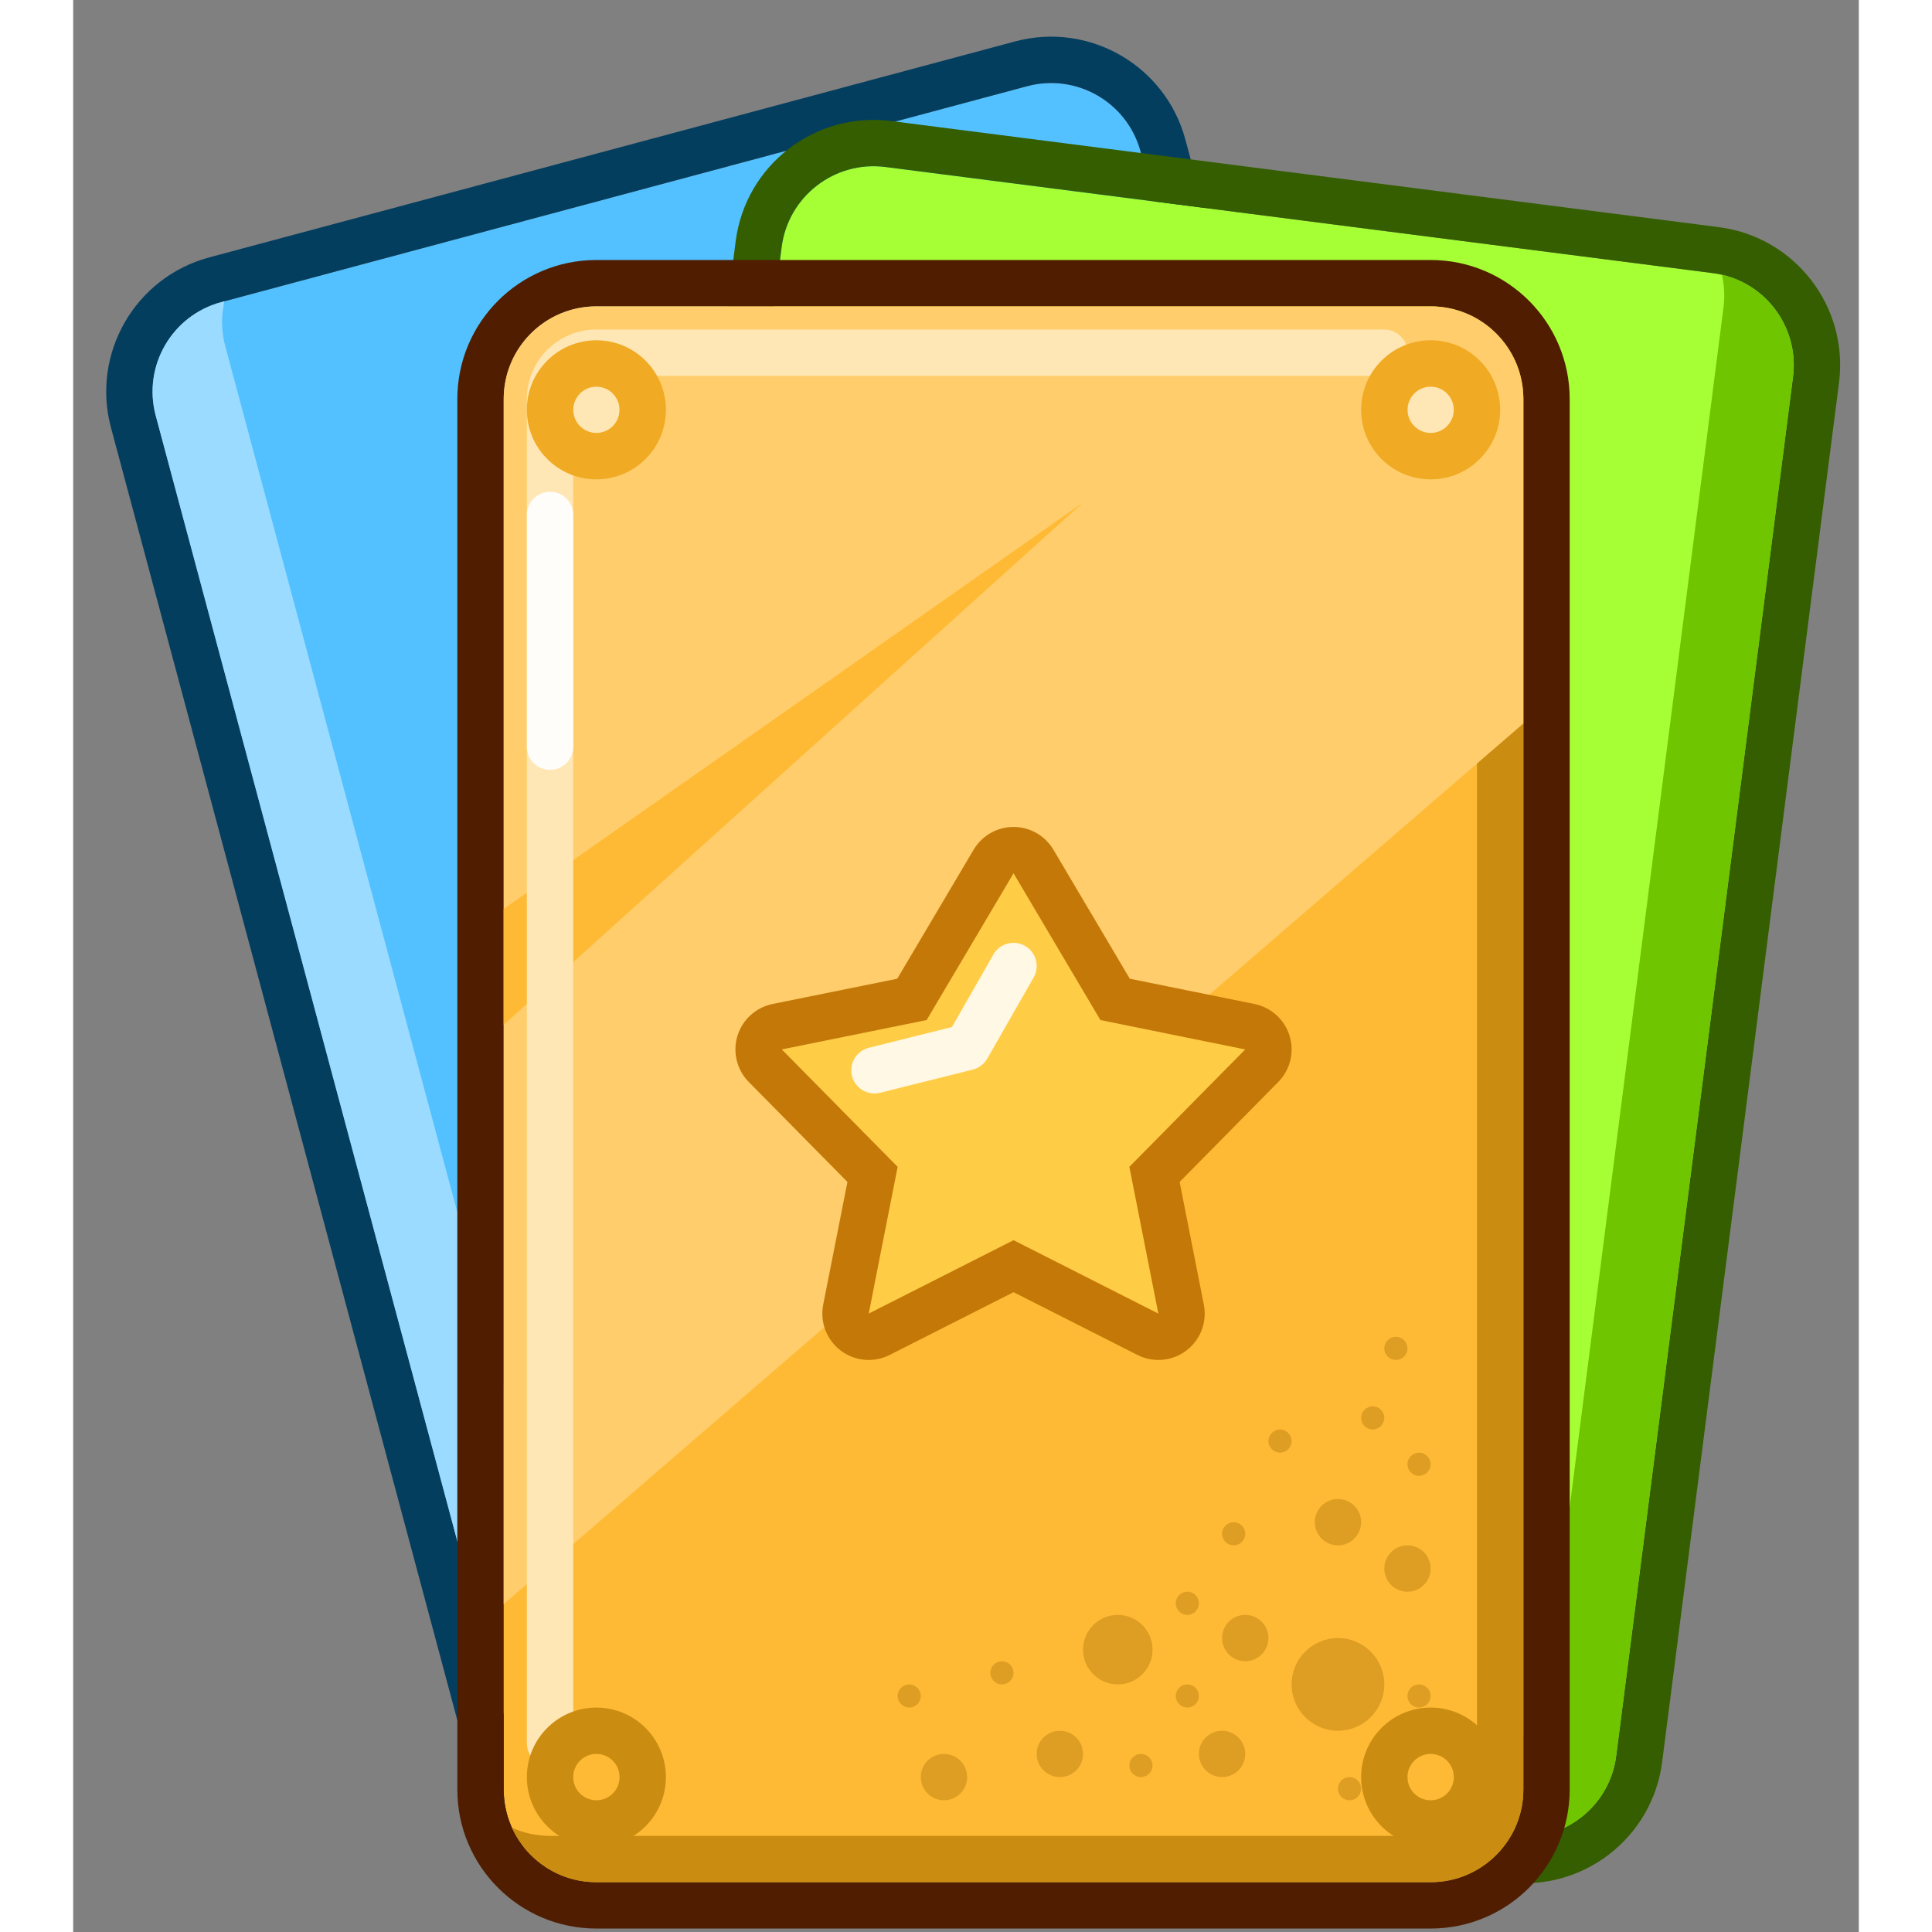 <svg width="150px" height="150px" viewBox="0 0 61 66" fill="none" xmlns="http://www.w3.org/2000/svg">
<rect x="0" y="0" width="61" height="66" fill="#808080" stroke="none"/>
<path d="M36.467 5.184C36.014 3.494 34.278 2.492 32.588 2.945L5.059 10.321C3.37 10.774 2.368 12.51 2.82 14.199L15.114 60.081C15.567 61.77 17.303 62.773 18.992 62.32L46.521 54.944C48.211 54.491 49.213 52.755 48.761 51.065L36.467 5.184Z" fill="#53C1FF"/>
<path fill-rule="evenodd" clip-rule="evenodd" d="M32.178 1.415L4.65 8.792C2.116 9.471 0.612 12.075 1.291 14.609L13.585 60.491C14.264 63.025 16.868 64.528 19.402 63.849L46.931 56.473C49.465 55.794 50.969 53.189 50.29 50.655L37.996 4.774C37.317 2.24 34.712 0.736 32.178 1.415ZM32.588 2.945C34.278 2.492 36.014 3.494 36.467 5.184L48.761 51.065C49.213 52.755 48.211 54.491 46.521 54.944L18.992 62.32C17.303 62.773 15.567 61.77 15.114 60.081L2.82 14.199C2.368 12.51 3.37 10.774 5.059 10.321L32.588 2.945Z" fill="#043E5F"/>
<path fill-rule="evenodd" clip-rule="evenodd" d="M48.788 52.598C48.532 53.701 47.691 54.63 46.521 54.944L18.992 62.32C17.303 62.773 15.567 61.77 15.114 60.081L2.82 14.199C2.367 12.51 3.37 10.774 5.059 10.321L5.168 10.292C5.054 10.781 5.056 11.305 5.195 11.824L17.489 57.706C17.942 59.395 19.678 60.398 21.367 59.945L48.788 52.598Z" fill="#9BDBFF"/>
<path d="M24.202 8.443C24.424 6.709 26.011 5.483 27.745 5.705L56.014 9.33C57.749 9.552 58.975 11.139 58.752 12.873L52.711 59.988C52.489 61.722 50.902 62.949 49.167 62.726L20.899 59.101C19.164 58.879 17.938 57.292 18.161 55.558L24.202 8.443Z" fill="#A6FF35"/>
<path fill-rule="evenodd" clip-rule="evenodd" d="M27.947 4.135L56.216 7.759C58.818 8.093 60.657 10.473 60.323 13.075L54.282 60.189C53.949 62.791 51.569 64.63 48.967 64.296L20.698 60.672C18.096 60.338 16.257 57.958 16.591 55.356L22.632 8.242C22.965 5.64 25.345 3.801 27.947 4.135ZM27.746 5.705C26.011 5.483 24.425 6.709 24.202 8.443L18.161 55.558C17.939 57.292 19.165 58.879 20.899 59.101L49.168 62.726C50.903 62.949 52.489 61.722 52.712 59.988L58.753 12.873C58.975 11.139 57.749 9.552 56.014 9.33L27.746 5.705Z" fill="#345E00"/>
<path fill-rule="evenodd" clip-rule="evenodd" d="M18.215 56.671C18.505 57.926 19.547 58.928 20.899 59.101L49.168 62.726C50.903 62.948 52.489 61.722 52.712 59.988L58.753 12.873C58.962 11.244 57.892 9.745 56.323 9.385C56.405 9.74 56.427 10.116 56.378 10.498L50.337 57.613C50.114 59.347 48.528 60.573 46.793 60.351L18.524 56.726C18.419 56.713 18.316 56.694 18.215 56.671Z" fill="#6EC500"/>
<path d="M14.707 13.632C14.707 11.883 16.124 10.466 17.873 10.466H46.373C48.122 10.466 49.54 11.883 49.54 13.632V61.132C49.54 62.881 48.122 64.299 46.373 64.299H17.873C16.124 64.299 14.707 62.881 14.707 61.132V13.632Z" fill="#FFBA35"/>
<path fill-rule="evenodd" clip-rule="evenodd" d="M17.873 8.882H46.373C48.997 8.882 51.123 11.009 51.123 13.632V61.132C51.123 63.756 48.997 65.882 46.373 65.882H17.873C15.25 65.882 13.123 63.756 13.123 61.132V13.632C13.123 11.009 15.25 8.882 17.873 8.882ZM17.873 10.466C16.125 10.466 14.707 11.883 14.707 13.632V61.132C14.707 62.881 16.125 64.299 17.873 64.299H46.373C48.122 64.299 49.54 62.881 49.54 61.132V13.632C49.54 11.883 48.122 10.466 46.373 10.466H17.873Z" fill="#501D01"/>
<path fill-rule="evenodd" clip-rule="evenodd" d="M14.987 62.436C15.484 63.535 16.589 64.299 17.874 64.299H46.374C48.123 64.299 49.54 62.881 49.54 61.132V13.632C49.54 12.348 48.776 11.242 47.677 10.746C47.857 11.143 47.957 11.584 47.957 12.049V61.132C47.957 62.007 47.248 62.716 46.374 62.716H16.29C15.826 62.716 15.384 62.616 14.987 62.436Z" fill="#CB8C12"/>
<path d="M46.373 10.466H17.873C16.124 10.466 14.707 11.883 14.707 13.632V54.799L49.54 24.716V13.632C49.54 11.883 48.122 10.466 46.373 10.466Z" fill="#FFCD6B"/>
<path d="M14.707 35.007L34.498 17.167L14.707 31.049V35.007Z" fill="#FFBA35"/>
<path fill-rule="evenodd" clip-rule="evenodd" d="M15.498 13.632C15.498 12.321 16.562 11.257 17.873 11.257H44.79C45.227 11.257 45.582 11.612 45.582 12.049C45.582 12.486 45.227 12.841 44.79 12.841H17.873C17.436 12.841 17.082 13.195 17.082 13.632V59.549C17.082 59.986 16.727 60.341 16.29 60.341C15.853 60.341 15.498 59.986 15.498 59.549V13.632Z" fill="#FFE6B5"/>
<path fill-rule="evenodd" clip-rule="evenodd" d="M16.29 16.799C16.727 16.799 17.082 17.154 17.082 17.591V25.507C17.082 25.945 16.727 26.299 16.29 26.299C15.853 26.299 15.498 25.945 15.498 25.507V17.591C15.498 17.154 15.853 16.799 16.29 16.799Z" fill="#FFFDFA"/>
<path d="M24.206 35.85L29.154 34.847L30.639 32.34L32.123 29.833L35.092 34.847L40.04 35.85L36.081 39.861L37.071 44.875L32.123 42.368L27.175 44.875L28.165 39.861L24.206 35.85Z" fill="#FFCC45"/>
<path fill-rule="evenodd" clip-rule="evenodd" d="M29.155 34.847L32.124 29.833L35.092 34.847L40.04 35.85L36.082 39.861L37.072 44.875L32.124 42.368L27.176 44.875L28.165 39.861L24.207 35.85L29.155 34.847ZM26.45 40.377L23.08 36.962C22.672 36.548 22.523 35.944 22.692 35.388C22.862 34.832 23.323 34.414 23.892 34.298L28.151 33.435L30.761 29.027C31.046 28.545 31.564 28.25 32.124 28.25C32.683 28.25 33.201 28.545 33.486 29.027L36.096 33.435L40.355 34.298C40.925 34.414 41.385 34.832 41.555 35.388C41.724 35.944 41.575 36.548 41.167 36.962L37.798 40.377L38.625 44.568C38.742 45.163 38.51 45.771 38.028 46.137C37.545 46.503 36.896 46.561 36.356 46.287L32.124 44.143L27.891 46.287C27.351 46.561 26.702 46.503 26.22 46.137C25.737 45.771 25.505 45.163 25.622 44.568L26.45 40.377Z" fill="#C37808"/>
<path fill-rule="evenodd" clip-rule="evenodd" d="M32.516 32.313C32.896 32.53 33.028 33.013 32.811 33.393L31.227 36.164C31.12 36.351 30.941 36.486 30.732 36.539L27.565 37.331C27.141 37.437 26.711 37.179 26.605 36.755C26.499 36.33 26.757 35.901 27.181 35.794L30.02 35.085L31.436 32.607C31.653 32.228 32.137 32.096 32.516 32.313Z" fill="#FFF8E5"/>
<path d="M18.665 14C18.665 14.437 18.311 14.792 17.874 14.792C17.436 14.792 17.082 14.437 17.082 14C17.082 13.563 17.436 13.208 17.874 13.208C18.311 13.208 18.665 13.563 18.665 14Z" fill="#FFE6B5"/>
<path fill-rule="evenodd" clip-rule="evenodd" d="M17.873 13.208C17.436 13.208 17.082 13.563 17.082 14C17.082 14.437 17.436 14.792 17.873 14.792C18.311 14.792 18.665 14.437 18.665 14C18.665 13.563 18.311 13.208 17.873 13.208ZM20.248 14C20.248 15.312 19.185 16.375 17.873 16.375C16.562 16.375 15.498 15.312 15.498 14C15.498 12.688 16.562 11.625 17.873 11.625C19.185 11.625 20.248 12.688 20.248 14Z" fill="#F0AA23"/>
<path d="M18.665 60.708C18.665 61.145 18.311 61.5 17.874 61.5C17.436 61.5 17.082 61.145 17.082 60.708C17.082 60.271 17.436 59.917 17.874 59.917C18.311 59.917 18.665 60.271 18.665 60.708Z" fill="#FFBA35"/>
<path fill-rule="evenodd" clip-rule="evenodd" d="M17.873 59.917C17.436 59.917 17.082 60.271 17.082 60.708C17.082 61.146 17.436 61.5 17.873 61.5C18.311 61.5 18.665 61.146 18.665 60.708C18.665 60.271 18.311 59.917 17.873 59.917ZM20.248 60.708C20.248 62.02 19.185 63.083 17.873 63.083C16.562 63.083 15.498 62.02 15.498 60.708C15.498 59.397 16.562 58.333 17.873 58.333C19.185 58.333 20.248 59.397 20.248 60.708Z" fill="#CB8C12"/>
<path d="M47.165 14C47.165 14.437 46.811 14.792 46.374 14.792C45.937 14.792 45.582 14.437 45.582 14C45.582 13.563 45.937 13.208 46.374 13.208C46.811 13.208 47.165 13.563 47.165 14Z" fill="#FFE6B5"/>
<path fill-rule="evenodd" clip-rule="evenodd" d="M46.373 13.208C45.936 13.208 45.582 13.563 45.582 14C45.582 14.437 45.936 14.792 46.373 14.792C46.811 14.792 47.165 14.437 47.165 14C47.165 13.563 46.811 13.208 46.373 13.208ZM48.748 14C48.748 15.312 47.685 16.375 46.373 16.375C45.062 16.375 43.998 15.312 43.998 14C43.998 12.688 45.062 11.625 46.373 11.625C47.685 11.625 48.748 12.688 48.748 14Z" fill="#F0AA23"/>
<path d="M47.165 60.708C47.165 61.145 46.811 61.5 46.374 61.5C45.937 61.5 45.582 61.145 45.582 60.708C45.582 60.271 45.937 59.917 46.374 59.917C46.811 59.917 47.165 60.271 47.165 60.708Z" fill="#FFBA35"/>
<path fill-rule="evenodd" clip-rule="evenodd" d="M46.373 59.917C45.936 59.917 45.582 60.271 45.582 60.708C45.582 61.146 45.936 61.5 46.373 61.5C46.811 61.5 47.165 61.146 47.165 60.708C47.165 60.271 46.811 59.917 46.373 59.917ZM48.748 60.708C48.748 62.02 47.685 63.083 46.373 63.083C45.062 63.083 43.998 62.02 43.998 60.708C43.998 59.397 45.062 58.333 46.373 58.333C47.685 58.333 48.748 59.397 48.748 60.708Z" fill="#CB8C12"/>
<path d="M36.873 56.354C36.873 57.01 36.342 57.542 35.686 57.542C35.03 57.542 34.498 57.01 34.498 56.354C34.498 55.698 35.03 55.167 35.686 55.167C36.342 55.167 36.873 55.698 36.873 56.354Z" fill="#DE9E23"/>
<path d="M44.79 57.542C44.79 58.416 44.081 59.125 43.207 59.125C42.332 59.125 41.623 58.416 41.623 57.542C41.623 56.667 42.332 55.958 43.207 55.958C44.081 55.958 44.79 56.667 44.79 57.542Z" fill="#DE9E23"/>
<path d="M43.998 52C43.998 52.437 43.644 52.792 43.207 52.792C42.77 52.792 42.415 52.437 42.415 52C42.415 51.563 42.77 51.208 43.207 51.208C43.644 51.208 43.998 51.563 43.998 52Z" fill="#DE9E23"/>
<path d="M40.04 59.917C40.04 60.354 39.685 60.708 39.248 60.708C38.811 60.708 38.456 60.354 38.456 59.917C38.456 59.479 38.811 59.125 39.248 59.125C39.685 59.125 40.04 59.479 40.04 59.917Z" fill="#DE9E23"/>
<path d="M30.54 60.708C30.54 61.146 30.185 61.5 29.748 61.5C29.311 61.5 28.956 61.146 28.956 60.708C28.956 60.271 29.311 59.917 29.748 59.917C30.185 59.917 30.54 60.271 30.54 60.708Z" fill="#DE9E23"/>
<path d="M34.498 59.917C34.498 60.354 34.144 60.708 33.707 60.708C33.27 60.708 32.915 60.354 32.915 59.917C32.915 59.479 33.27 59.125 33.707 59.125C34.144 59.125 34.498 59.479 34.498 59.917Z" fill="#DE9E23"/>
<path d="M40.832 55.958C40.832 56.396 40.477 56.75 40.04 56.75C39.603 56.75 39.248 56.396 39.248 55.958C39.248 55.521 39.603 55.167 40.04 55.167C40.477 55.167 40.832 55.521 40.832 55.958Z" fill="#DE9E23"/>
<path d="M40.04 52.396C40.04 52.614 39.863 52.792 39.644 52.792C39.426 52.792 39.248 52.614 39.248 52.396C39.248 52.177 39.426 52 39.644 52C39.863 52 40.04 52.177 40.04 52.396Z" fill="#DE9E23"/>
<path d="M38.457 54.771C38.457 54.989 38.279 55.167 38.061 55.167C37.842 55.167 37.665 54.989 37.665 54.771C37.665 54.552 37.842 54.375 38.061 54.375C38.279 54.375 38.457 54.552 38.457 54.771Z" fill="#DE9E23"/>
<path d="M32.123 57.146C32.123 57.364 31.946 57.542 31.727 57.542C31.509 57.542 31.331 57.364 31.331 57.146C31.331 56.927 31.509 56.75 31.727 56.75C31.946 56.75 32.123 56.927 32.123 57.146Z" fill="#DE9E23"/>
<path d="M41.623 49.229C41.623 49.448 41.446 49.625 41.227 49.625C41.009 49.625 40.831 49.448 40.831 49.229C40.831 49.011 41.009 48.833 41.227 48.833C41.446 48.833 41.623 49.011 41.623 49.229Z" fill="#DE9E23"/>
<path d="M46.373 50.021C46.373 50.239 46.196 50.417 45.977 50.417C45.759 50.417 45.581 50.239 45.581 50.021C45.581 49.802 45.759 49.625 45.977 49.625C46.196 49.625 46.373 49.802 46.373 50.021Z" fill="#DE9E23"/>
<path d="M45.582 46.062C45.582 46.281 45.404 46.458 45.186 46.458C44.967 46.458 44.79 46.281 44.79 46.062C44.79 45.844 44.967 45.667 45.186 45.667C45.404 45.667 45.582 45.844 45.582 46.062Z" fill="#DE9E23"/>
<path d="M46.373 57.938C46.373 58.156 46.196 58.333 45.977 58.333C45.759 58.333 45.581 58.156 45.581 57.938C45.581 57.719 45.759 57.542 45.977 57.542C46.196 57.542 46.373 57.719 46.373 57.938Z" fill="#DE9E23"/>
<path d="M43.998 61.104C43.998 61.323 43.821 61.5 43.602 61.5C43.384 61.5 43.206 61.323 43.206 61.104C43.206 60.886 43.384 60.708 43.602 60.708C43.821 60.708 43.998 60.886 43.998 61.104Z" fill="#DE9E23"/>
<path d="M38.457 57.938C38.457 58.156 38.279 58.333 38.061 58.333C37.842 58.333 37.665 58.156 37.665 57.938C37.665 57.719 37.842 57.542 38.061 57.542C38.279 57.542 38.457 57.719 38.457 57.938Z" fill="#DE9E23"/>
<path d="M36.873 60.312C36.873 60.531 36.696 60.708 36.477 60.708C36.259 60.708 36.081 60.531 36.081 60.312C36.081 60.094 36.259 59.917 36.477 59.917C36.696 59.917 36.873 60.094 36.873 60.312Z" fill="#DE9E23"/>
<path d="M28.957 57.938C28.957 58.156 28.779 58.333 28.561 58.333C28.342 58.333 28.165 58.156 28.165 57.938C28.165 57.719 28.342 57.542 28.561 57.542C28.779 57.542 28.957 57.719 28.957 57.938Z" fill="#DE9E23"/>
<path d="M44.79 48.438C44.79 48.656 44.613 48.833 44.394 48.833C44.176 48.833 43.998 48.656 43.998 48.438C43.998 48.219 44.176 48.042 44.394 48.042C44.613 48.042 44.79 48.219 44.79 48.438Z" fill="#DE9E23"/>
<path d="M46.373 53.583C46.373 54.021 46.019 54.375 45.582 54.375C45.145 54.375 44.79 54.021 44.79 53.583C44.79 53.146 45.145 52.792 45.582 52.792C46.019 52.792 46.373 53.146 46.373 53.583Z" fill="#DE9E23"/>
</svg>
